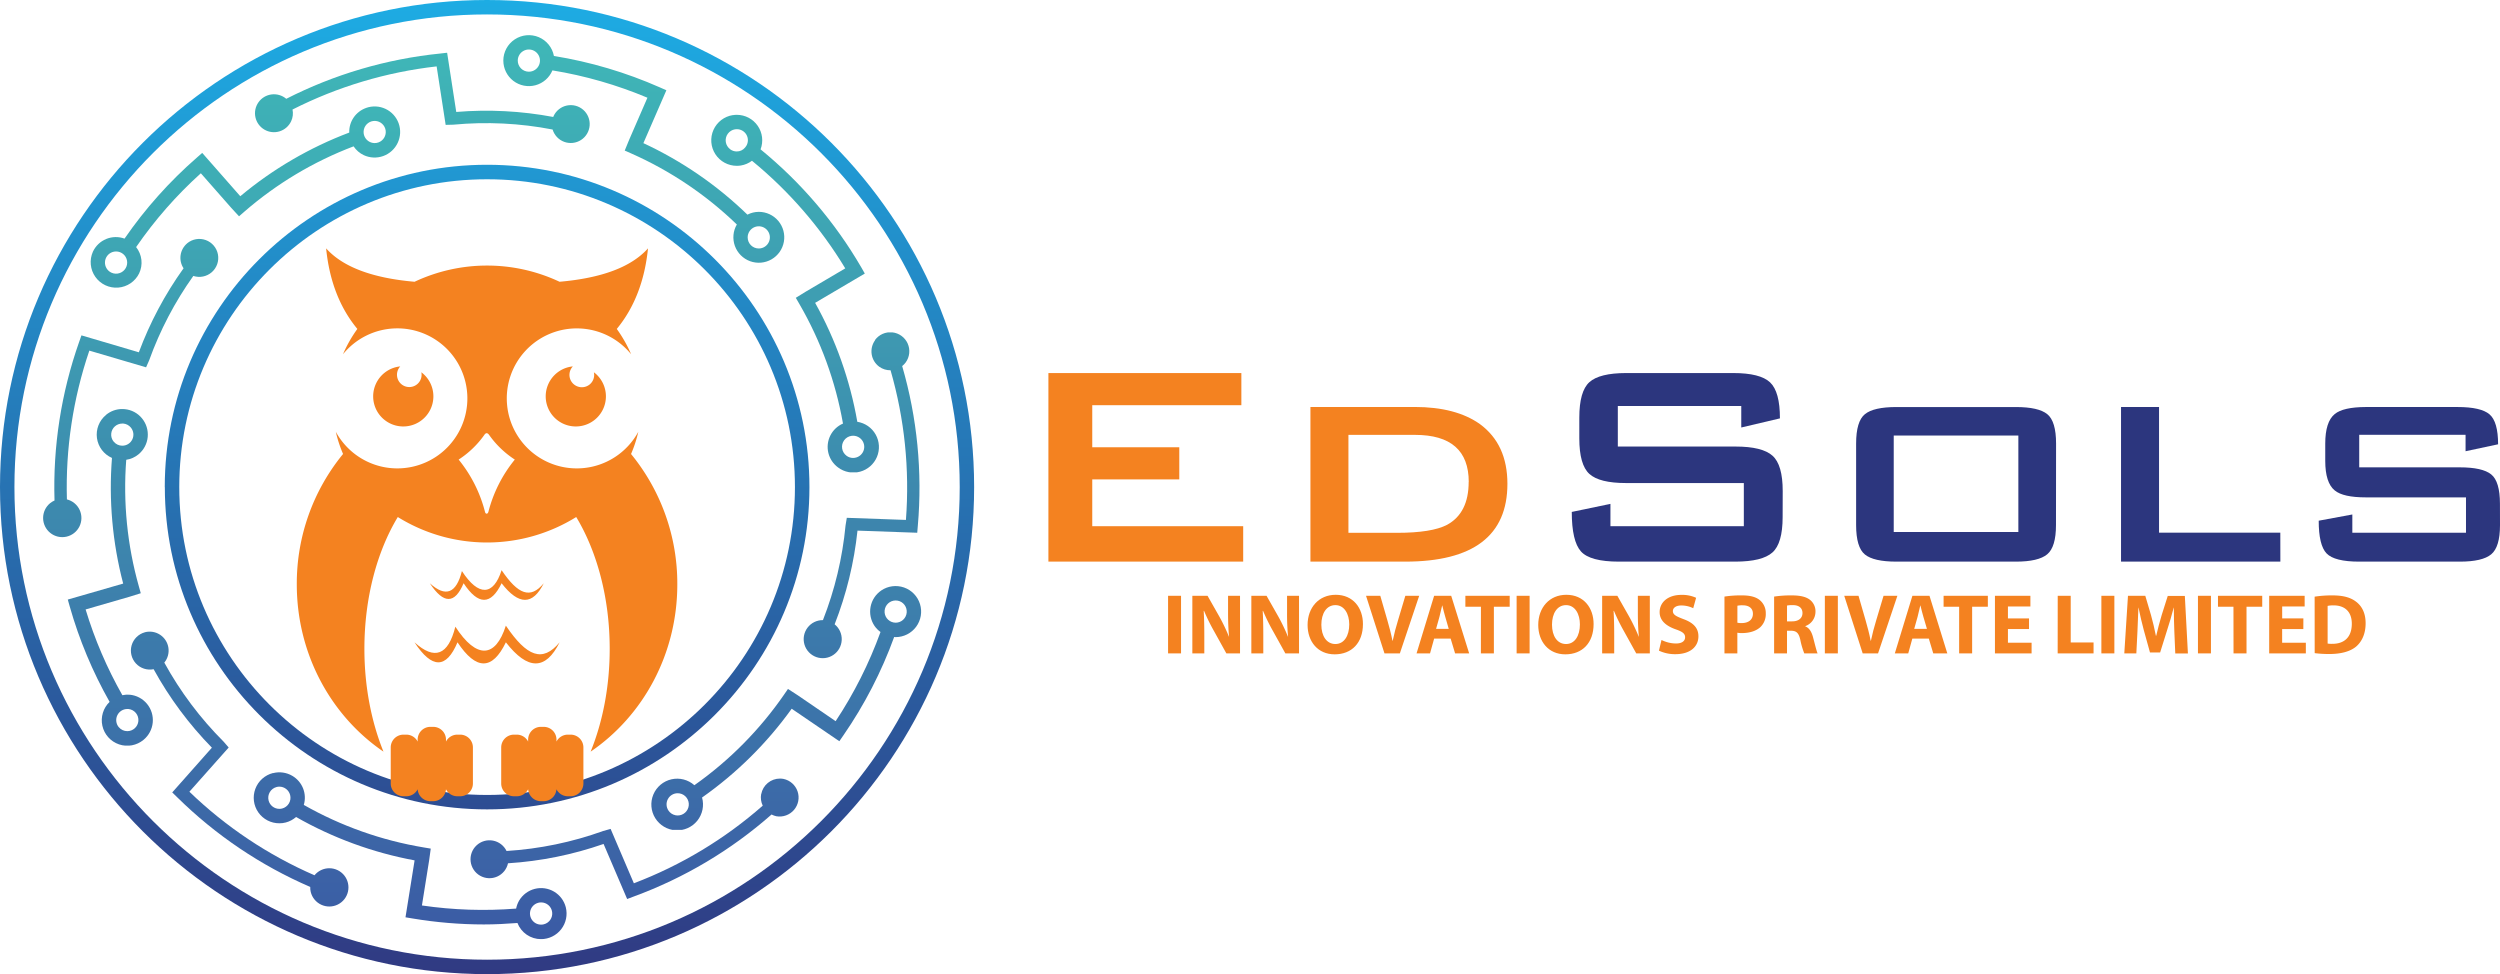 <svg xmlns="http://www.w3.org/2000/svg" xmlns:xlink="http://www.w3.org/1999/xlink" viewBox="0 0 1422.47 554.27"><defs><style>.cls-1{fill:none;}.cls-2,.cls-28{fill:#f48220;}.cls-3{fill:#2c367e;}.cls-4{clip-path:url(#clip-path);}.cls-5{fill:url(#linear-gradient);}.cls-6{clip-path:url(#clip-path-2);}.cls-7{fill:url(#linear-gradient-2);}.cls-8{clip-path:url(#clip-path-3);}.cls-9{fill:url(#linear-gradient-3);}.cls-10{clip-path:url(#clip-path-4);}.cls-11{fill:url(#linear-gradient-4);}.cls-12{clip-path:url(#clip-path-5);}.cls-13{fill:url(#linear-gradient-5);}.cls-14{clip-path:url(#clip-path-6);}.cls-15{fill:url(#linear-gradient-6);}.cls-16{clip-path:url(#clip-path-7);}.cls-17{fill:url(#linear-gradient-7);}.cls-18{clip-path:url(#clip-path-8);}.cls-19{fill:url(#linear-gradient-8);}.cls-20{clip-path:url(#clip-path-9);}.cls-21{fill:url(#linear-gradient-9);}.cls-22{clip-path:url(#clip-path-10);}.cls-23{fill:url(#linear-gradient-10);}.cls-24{clip-path:url(#clip-path-11);}.cls-25{fill:url(#linear-gradient-11);}.cls-26{fill:url(#linear-gradient-12);}.cls-27{fill:url(#linear-gradient-13);}.cls-28{fill-rule:evenodd;}</style><clipPath id="clip-path"><path class="cls-1" d="M425.41,135.07a6.32,6.32,0,1,1,6.32,6.32,6.33,6.33,0,0,1-6.32-6.32M294.6,34.48a6.32,6.32,0,1,1,6.31,6.32,6.32,6.32,0,0,1-6.31-6.32m-8.21,0a14.52,14.52,0,0,0,27.93,5.57A238.93,238.93,0,0,1,368.38,55.6L358,79.49l-2.54,6.19,3.66,1.61a207.41,207.41,0,0,1,60.13,40.44,14.48,14.48,0,1,0,12.47-7.19,14.3,14.3,0,0,0-6.45,1.59,215,215,0,0,0-59.19-40.68l13.08-30.09-3.73-1.65a247.57,247.57,0,0,0-60.26-17.87,14.52,14.52,0,0,0-28.79,2.64"/></clipPath><linearGradient id="linear-gradient" x1="-2129.53" y1="1349.49" x2="-2129.01" y2="1349.49" gradientTransform="translate(1537173.72 2425101.67) rotate(90) scale(1138.81)" gradientUnits="userSpaceOnUse"><stop offset="0" stop-color="#3fbfb9"/><stop offset="1" stop-color="#3b54a3"/></linearGradient><clipPath id="clip-path-2"><path class="cls-1" d="M63.34,155.12h0a6.33,6.33,0,0,1,.55-11.67,6.38,6.38,0,0,1,2.14-.37,6.32,6.32,0,0,1,2.15,12.27,6.25,6.25,0,0,1-4.84-.23M210.49,80.81a6.31,6.31,0,1,1,4.84.23,6.25,6.25,0,0,1-4.84-.23m-2.22-19.38a14.36,14.36,0,0,0-9.55,14,215.37,215.37,0,0,0-62,36.22L115.06,87,112,89.68a247.39,247.39,0,0,0-41.14,46.09,14.39,14.39,0,0,0-18,7.45,14.53,14.53,0,0,0,26.29,12.37,14.21,14.21,0,0,0-1.7-15,239.05,239.05,0,0,1,36.83-42l17.2,19.56,4.52,4.93,3-2.62a207,207,0,0,1,62.19-37.19,14.24,14.24,0,0,0,5.77,5h0a14.53,14.53,0,0,0,19.33-7,14.51,14.51,0,0,0-18.06-19.84"/></clipPath><linearGradient id="linear-gradient-2" x1="-2129.53" y1="1349.31" x2="-2129.01" y2="1349.31" gradientTransform="translate(1539514.63 2429488) rotate(90) scale(1140.86)" xlink:href="#linear-gradient"/><clipPath id="clip-path-3"><path class="cls-1" d="M250.45,30.46a247.9,247.9,0,0,0-87.57,25.76A10.79,10.79,0,1,0,165.65,69a10.59,10.59,0,0,0,.79-6.68,241.41,241.41,0,0,1,82-24.54l5.13,33.27,4.37-.11a198.48,198.48,0,0,1,56.49,2.76A10.78,10.78,0,1,0,315,66c-.09.18-.13.37-.2.55A206.19,206.19,0,0,0,259.6,63.7L254.41,30Z"/></clipPath><linearGradient id="linear-gradient-3" x1="-2129.53" y1="1349.39" x2="-2129.01" y2="1349.39" gradientTransform="translate(1537862.63 2426572.71) rotate(90) scale(1139.5)" xlink:href="#linear-gradient"/><clipPath id="clip-path-4"><path class="cls-1" d="M67.57,413.75a6.32,6.32,0,0,1,4.86-10.34l.6,0a6.31,6.31,0,0,1,5.7,6.88,6.33,6.33,0,0,1-6.28,5.73,6.28,6.28,0,0,1-4.88-2.3M64.71,251.33a6.17,6.17,0,0,1-1.42-4.63A6.31,6.31,0,0,1,69.56,241a4.09,4.09,0,0,1,.61,0,6.22,6.22,0,0,1,4.27,2.26,6.3,6.3,0,0,1-4.86,10.34h0a6.29,6.29,0,0,1-4.86-2.28M60.32,236.1a14.48,14.48,0,0,0,3.39,24.46,215.17,215.17,0,0,0,6.38,71.49l-31.52,9.1,1.11,3.93a247.32,247.32,0,0,0,22.69,54.28A14.49,14.49,0,0,0,81.7,420.93h0a14.52,14.52,0,0,0-7.89-25.65,14.63,14.63,0,0,0-4.19.28,239.41,239.41,0,0,1-20.91-48.79l25-7.23,6.39-2-1.08-3.85a207,207,0,0,1-7.19-72.07,14.25,14.25,0,0,0,7-3.13h0A14.55,14.55,0,0,0,80.77,238a14.39,14.39,0,0,0-9.82-5.2,13.26,13.26,0,0,0-1.4-.07,14.43,14.43,0,0,0-9.23,3.33"/></clipPath><linearGradient id="linear-gradient-4" x1="-2129.53" y1="1349.24" x2="-2129.01" y2="1349.24" gradientTransform="translate(1536912.09 2425626.19) rotate(90) scale(1139.05)" xlink:href="#linear-gradient"/><clipPath id="clip-path-5"><path class="cls-1" d="M106.54,138.42a10.78,10.78,0,0,0-2.1,14.24A205,205,0,0,0,79,200.45l-32.66-9.63-1.32,3.75a248.21,248.21,0,0,0-14,90.21,11.05,11.05,0,0,0-2.47,1.49,10.9,10.9,0,1,0,9.52-2.12A241,241,0,0,1,50.83,199.5L83.12,209l1.76-4A198.69,198.69,0,0,1,110,157a10.8,10.8,0,1,0-3.5-18.57"/></clipPath><linearGradient id="linear-gradient-5" x1="-2129.53" y1="1349.25" x2="-2129.01" y2="1349.25" gradientTransform="translate(1537260.3 2426140.24) rotate(90) scale(1139.29)" xlink:href="#linear-gradient"/><clipPath id="clip-path-6"><path class="cls-1" d="M304.64,525.23a6.33,6.33,0,0,1,1.65-11.57,6.56,6.56,0,0,1,1.57-.2,6.32,6.32,0,0,1,1.58,12.45,6.19,6.19,0,0,1-1.59.2,6.33,6.33,0,0,1-3.21-.88M152.83,455.5a6.34,6.34,0,0,1,4.55-7.7,6.15,6.15,0,0,1,1.59-.21,6.36,6.36,0,0,1,6.11,4.75h0a6.28,6.28,0,0,1-.68,4.79,6.35,6.35,0,0,1-3.88,2.91,7,7,0,0,1-1.57.19,6.32,6.32,0,0,1-6.12-4.74m2.51-15.65A14.52,14.52,0,0,0,159,468.44a14.08,14.08,0,0,0,3.61-.46,14.35,14.35,0,0,0,5.85-3.12,215.47,215.47,0,0,0,67.44,24.68l-5.18,32.39,4,.67A247.54,247.54,0,0,0,275.28,526c6.38,0,12.77-.34,19.14-.83a14.39,14.39,0,0,0,13.42,9.19,14.57,14.57,0,0,0,14.09-18.14h0a14.52,14.52,0,0,0-26.57-3.77,14.7,14.7,0,0,0-1.69,4.53,239.67,239.67,0,0,1-53.6-1.78l4.11-25.72.91-6.63-3.93-.66a207,207,0,0,1-68.3-24.2,14.4,14.4,0,0,0-6.51-16.53,14.51,14.51,0,0,0-11-1.56"/></clipPath><linearGradient id="linear-gradient-6" x1="-2129.53" y1="1349.38" x2="-2129.01" y2="1349.38" gradientTransform="translate(1537997.78 2426806.5) rotate(90) scale(1139.61)" xlink:href="#linear-gradient"/><clipPath id="clip-path-7"><path class="cls-1" d="M82.41,359.77a10.8,10.8,0,0,0,5,21,204.9,204.9,0,0,0,33.15,44.65L98,450.88l2.85,2.78a247.86,247.86,0,0,0,75.67,51,10.56,10.56,0,0,0,.29,2.89,10.89,10.89,0,1,0,2.13-9.53,240.75,240.75,0,0,1-71.18-47.54l22.36-25.15-2.86-3.31a199.16,199.16,0,0,1-33.77-45,10.78,10.78,0,0,0-11-17.29"/></clipPath><linearGradient id="linear-gradient-7" x1="-2129.53" y1="1349.3" x2="-2129.01" y2="1349.3" gradientTransform="translate(1535963.31 2423895.65) rotate(90) scale(1138.24)" xlink:href="#linear-gradient"/><clipPath id="clip-path-8"><path class="cls-1" d="M384.36,463.87a6.23,6.23,0,0,1-4-2.65,6.32,6.32,0,0,1,5.21-9.88,6.09,6.09,0,0,1,1.2.11h0A6.33,6.33,0,0,1,385.55,464a6,6,0,0,1-1.19-.12m124.1-109.69a6.32,6.32,0,0,1,1.17-12.53,6.84,6.84,0,0,1,1.19.11h0a6.33,6.33,0,0,1-1.18,12.54,6.08,6.08,0,0,1-1.19-.12m-7-18.23a14.55,14.55,0,0,0-3.85,20.19A14.3,14.3,0,0,0,501,359.6a239.64,239.64,0,0,1-25.53,50.74L454,395.66,448.35,392l-2.26,3.28a207.21,207.21,0,0,1-51,51.5,14.7,14.7,0,1,0,4.37,7,215.13,215.13,0,0,0,51-50.52l27.11,18.48,2.32-3.35a247,247,0,0,0,28.88-55.95c.29,0,.57.08.85.08a14.53,14.53,0,1,0-8.2-26.55"/></clipPath><linearGradient id="linear-gradient-8" x1="-2129.53" y1="1349.56" x2="-2129.01" y2="1349.56" gradientTransform="translate(1536436.46 2423690.33) rotate(90) scale(1138.14)" xlink:href="#linear-gradient"/><clipPath id="clip-path-9"><path class="cls-1" d="M433.1,451.76a10.67,10.67,0,0,0,.89,6.65,240.82,240.82,0,0,1-73.33,44.17l-13.23-30.95-4.21,1.19a198.76,198.76,0,0,1-55,11.38,10.79,10.79,0,1,0,.83,7,204.42,204.42,0,0,0,54.38-11l13.41,31.33,3.72-1.41A247.72,247.72,0,0,0,439,463.44a11.06,11.06,0,0,0,2.73,1,10.82,10.82,0,0,0,4.07-21.25,11,11,0,0,0-2.05-.19,10.82,10.82,0,0,0-10.61,8.8"/></clipPath><linearGradient id="linear-gradient-9" x1="-2129.53" y1="1349.49" x2="-2129.01" y2="1349.49" gradientTransform="translate(1535263.22 2422105.55) rotate(90) scale(1137.4)" xlink:href="#linear-gradient"/><clipPath id="clip-path-10"><path class="cls-1" d="M481.7,259.34a6.31,6.31,0,0,1-1.4-8.82h0a6.28,6.28,0,0,1,4.13-2.52,6.74,6.74,0,0,1,1-.08,6.32,6.32,0,0,1,3.7,1.21,6.31,6.31,0,0,1-2.72,11.35,5.63,5.63,0,0,1-1,.09,6.27,6.27,0,0,1-3.71-1.22M415.5,84.94a6.31,6.31,0,0,1-1.39-8.83h0a6.27,6.27,0,0,1,4.12-2.53,6.73,6.73,0,0,1,1-.07,6.26,6.26,0,0,1,5.45,9.43l-.73,1a6,6,0,0,1-4.72,2.24,6.28,6.28,0,0,1-3.73-1.2M417,65.48a14.52,14.52,0,0,0,2.24,28.87,13.8,13.8,0,0,0,2.3-.18,14.3,14.3,0,0,0,6.32-2.7,238.69,238.69,0,0,1,53.08,61.23l-22.44,13.23-5.7,3.52,2,3.45A207.24,207.24,0,0,1,479.65,241a14.48,14.48,0,0,0-2.77,25,14.53,14.53,0,1,0,10.92-26,214.72,214.72,0,0,0-24-67.69l28.26-16.66-2-3.52a246.83,246.83,0,0,0-57.31-67.15,14.49,14.49,0,0,0-13.49-19.65,15.1,15.1,0,0,0-2.31.19"/></clipPath><linearGradient id="linear-gradient-10" x1="-2129.53" y1="1349.56" x2="-2129.01" y2="1349.56" gradientTransform="translate(1536966.72 2424513.2) rotate(90) scale(1138.53)" xlink:href="#linear-gradient"/><clipPath id="clip-path-11"><path class="cls-1" d="M497.92,193.58a10.79,10.79,0,0,0,2.39,15.1,10.65,10.65,0,0,0,6.41,2,241.11,241.11,0,0,1,8.74,85.15l-33.64-1.2-.71,4.31a199,199,0,0,1-12.87,53.9,10.83,10.83,0,1,0,6.66,2.39,205.41,205.41,0,0,0,13-53.31l34,1.21.33-4a248,248,0,0,0-8.9-90.84,10.54,10.54,0,0,0,2-2.07,10.81,10.81,0,1,0-17.5-12.71"/></clipPath><linearGradient id="linear-gradient-11" x1="-2129.53" y1="1349.59" x2="-2129.01" y2="1349.59" gradientTransform="translate(1537103.57 2424612.71) rotate(90) scale(1138.58)" xlink:href="#linear-gradient"/><linearGradient id="linear-gradient-12" x1="277.14" y1="-12.39" x2="277.14" y2="576.29" gradientUnits="userSpaceOnUse"><stop offset="0" stop-color="#1daee5"/><stop offset="1" stop-color="#31357e"/></linearGradient><linearGradient id="linear-gradient-13" x1="277.14" y1="-10.65" x2="277.14" y2="578.12" xlink:href="#linear-gradient-12"/></defs><title>Asset 2</title><g id="Layer_2" data-name="Layer 2"><g id="Layer_1-2" data-name="Layer 1"><path class="cls-2" d="M707.36,319.56H596.53V212.26H706.32v18.3H621.48v23.91H671v18.3H621.48v26.62h85.88Z"/><path class="cls-2" d="M857.7,275.27q0,44.28-58.23,44.29H745.62v-88h59.26q23.49,0,37.22,9.77Q857.7,252.82,857.7,275.27Zm-22-1q0-26.82-30.57-26.83H767.24v55.73H794.9q19.76,0,28.49-4.57Q835.65,291.9,835.66,274.23Z"/><path class="cls-3" d="M1014.3,294.19q0,15-5.82,20.17t-21,5.2H921.14q-16.42,0-21.62-5.83t-5.2-22.45l22-4.58v12.69h75.9V274.85h-67q-15.18,0-20.89-5.2t-5.72-20.17V237.63q0-15,5.72-20.17t20.89-5.2h60.93q15.38,0,21,5.3t5.61,20.49l-22,5.19V231H920.52v23.08h67q15.16,0,21,5.2t5.82,20.17Z"/><path class="cls-3" d="M1169.83,298.76q0,12.48-5,16.64T1147,319.56h-68q-12.9,0-17.89-4.06t-5-16.74V252.39q0-12.67,5-16.73T1079,231.6h68q12.88,0,17.88,4.06t5,16.73Zm-21.41,3.95V247.82h-70.91v54.89Z"/><path class="cls-3" d="M1297.5,319.56h-90.66v-88h21.63v71.53h69Z"/><path class="cls-3" d="M1422.47,298.76q0,12.48-5,16.64t-17.88,4.16h-57.19q-14.13,0-18.61-4.68t-4.47-18.61l19.13-3.54v10.4h64.67V283h-57q-12.9,0-17.68-3.95-5.4-4.36-5.4-16.84v-9.78q0-12.46,5.4-16.84,4.79-3.95,17.68-4h52.19q13.31,0,18.19,4.16t4.89,17.05l-18.51,3.95V247.4h-60.51v18.51h57.19q12.89,0,17.88,4t5,16.74Z"/><path class="cls-2" d="M672,339v32.77h-7.38V339Z"/><path class="cls-2" d="M678.43,371.78V339h8.65l6.81,12a104.14,104.14,0,0,1,5.35,11.23h.09c-.43-4.33-.58-8.75-.58-13.71V339h6.81v32.77h-7.78l-7-12.64a109,109,0,0,1-5.69-11.57h-.2c.25,4.37.35,9,.35,14.34v9.87Z"/><path class="cls-2" d="M712,371.78V339h8.65l6.81,12a104.14,104.14,0,0,1,5.35,11.23h.09a134.56,134.56,0,0,1-.58-13.71V339h6.81v32.77h-7.78l-7-12.64a109,109,0,0,1-5.69-11.57h-.2c.25,4.37.34,9,.34,14.34v9.87Z"/><path class="cls-2" d="M775.5,355.05c0,10.8-6.46,17.26-16.09,17.26S744,365,744,355.59c0-9.82,6.32-17.16,16-17.16C770,338.43,775.5,346,775.5,355.05Zm-23.67.39c0,6.47,3,11,8,11s7.88-4.77,7.88-11.13c0-5.94-2.78-11-7.88-11S751.83,349.07,751.83,355.44Z"/><path class="cls-2" d="M787.75,371.78,777.25,339h8.12l4,13.85c1.12,3.94,2.14,7.64,2.92,11.72h.15c.82-3.94,1.84-7.83,3-11.57l4.18-14h7.88l-11,32.77Z"/><path class="cls-2" d="M816,363.37l-2.33,8.41H806L816,339h9.72l10.21,32.77h-8l-2.53-8.41Zm8.31-5.55-2-6.95c-.58-1.94-1.17-4.37-1.65-6.32h-.1c-.49,1.95-1,4.43-1.51,6.32l-1.94,6.95Z"/><path class="cls-2" d="M842.63,345.23h-8.85V339H859v6.22H850v26.55h-7.39Z"/><path class="cls-2" d="M870.33,339v32.77h-7.39V339Z"/><path class="cls-2" d="M906.74,355.05c0,10.8-6.46,17.26-16.09,17.26s-15.41-7.34-15.41-16.72c0-9.82,6.32-17.16,16-17.16C901.25,338.43,906.74,346,906.74,355.05Zm-23.67.39c0,6.47,3,11,8,11s7.88-4.77,7.88-11.13c0-5.94-2.78-11-7.88-11S883.07,349.07,883.07,355.44Z"/><path class="cls-2" d="M911.6,371.78V339h8.65l6.81,12a104.14,104.14,0,0,1,5.35,11.23h.09c-.43-4.33-.58-8.75-.58-13.71V339h6.81v32.77H931l-7-12.64a109,109,0,0,1-5.69-11.57h-.2c.25,4.37.35,9,.35,14.34v9.87Z"/><path class="cls-2" d="M945.38,364.14a18.78,18.78,0,0,0,8.22,2c3.4,0,5.2-1.4,5.2-3.54s-1.56-3.21-5.49-4.57c-5.45-1.95-9-5-9-9.73,0-5.59,4.72-9.82,12.4-9.82a19,19,0,0,1,8.36,1.66l-1.65,5.93a15.25,15.25,0,0,0-6.81-1.56c-3.21,0-4.76,1.51-4.76,3.16,0,2.09,1.8,3,6.07,4.62,5.79,2.14,8.46,5.15,8.46,9.77,0,5.5-4.18,10.16-13.17,10.16a21.43,21.43,0,0,1-9.29-2Z"/><path class="cls-2" d="M981.2,339.45a60.68,60.68,0,0,1,10-.68c4.57,0,7.83.87,10,2.62a9.44,9.44,0,0,1,3.5,7.59,10.2,10.2,0,0,1-3,7.77c-2.53,2.34-6.27,3.46-10.65,3.46a12.3,12.3,0,0,1-2.52-.2v11.77H981.2Zm7.35,14.87a10.69,10.69,0,0,0,2.47.2c3.94,0,6.37-2,6.37-5.3,0-3-2.09-4.81-5.83-4.81a13,13,0,0,0-3,.24Z"/><path class="cls-2" d="M1009.45,339.45a64.4,64.4,0,0,1,9.86-.68c4.87,0,8.27.73,10.6,2.57a8.31,8.31,0,0,1,3.07,6.91,8.68,8.68,0,0,1-5.79,8v.14c2.28.93,3.55,3.07,4.38,6.08,1,3.74,2,8,2.62,9.29h-7.58a43.32,43.32,0,0,1-2.24-7.64c-.92-4.13-2.33-5.2-5.4-5.25h-2.18v12.89h-7.34Zm7.34,14.1h2.91c3.7,0,5.89-1.85,5.89-4.72s-2-4.52-5.45-4.52a15.09,15.09,0,0,0-3.35.24Z"/><path class="cls-2" d="M1045.71,339v32.77h-7.39V339Z"/><path class="cls-2" d="M1059.85,371.78,1049.35,339h8.12l4,13.85c1.12,3.94,2.14,7.64,2.91,11.72h.15c.83-3.94,1.85-7.83,3-11.57l4.19-14h7.87l-11,32.77Z"/><path class="cls-2" d="M1088.09,363.37l-2.33,8.41h-7.63l10-32.77h9.73L1108,371.78h-8l-2.52-8.41Zm8.32-5.55-2.05-6.95c-.58-1.94-1.16-4.37-1.65-6.32h-.1c-.48,1.95-1,4.43-1.5,6.32l-1.95,6.95Z"/><path class="cls-2" d="M1114.73,345.23h-8.85V339h25.18v6.22h-8.94v26.55h-7.39Z"/><path class="cls-2" d="M1154.49,357.92h-12v7.78h13.46v6.08h-20.85V339h20.17v6.08h-12.78v6.8h12Z"/><path class="cls-2" d="M1170.82,339h7.39v26.54h13v6.23h-20.42Z"/><path class="cls-2" d="M1203.05,339v32.77h-7.39V339Z"/><path class="cls-2" d="M1237.17,359.23c-.14-3.93-.29-8.7-.29-13.46h-.09c-1.07,4.18-2.43,8.84-3.7,12.69l-4,12.78h-5.78l-3.5-12.64c-1.07-3.89-2.14-8.55-3-12.83h-.09c-.15,4.42-.34,9.48-.54,13.56l-.63,12.45h-6.85l2.09-32.77h9.86L1223.9,350c1.07,3.79,2,7.87,2.77,11.71h.2c.87-3.79,2-8.11,3.11-11.76l3.45-10.89h9.72l1.75,32.77h-7.19Z"/><path class="cls-2" d="M1258,339v32.77h-7.39V339Z"/><path class="cls-2" d="M1270.81,345.23H1262V339h25.18v6.22h-8.94v26.55h-7.39Z"/><path class="cls-2" d="M1310.57,357.92h-12.06v7.78H1312v6.08h-20.86V339h20.18v6.08h-12.79v6.8h12.06Z"/><path class="cls-2" d="M1317,339.5a65,65,0,0,1,10-.73c6.27,0,10.35,1.16,13.46,3.5,3.41,2.52,5.55,6.56,5.55,12.34,0,6.28-2.29,10.6-5.4,13.28-3.45,2.87-8.75,4.23-15.17,4.23a64,64,0,0,1-8.41-.49Zm7.39,26.68a13.52,13.52,0,0,0,2.58.15c6.76.05,11.18-3.65,11.18-11.47,0-6.81-4-10.41-10.4-10.41a15.35,15.35,0,0,0-3.36.3Z"/><g class="cls-4"><rect class="cls-5" x="286.39" y="19.96" width="159.87" height="129.64"/></g><g class="cls-6"><rect class="cls-7" x="49.48" y="60.56" width="178.69" height="103.38"/></g><g class="cls-8"><rect class="cls-9" x="143.54" y="30.03" width="193.56" height="52.92"/></g><g class="cls-10"><rect class="cls-11" x="38.57" y="232.77" width="48.69" height="191.48"/></g><g class="cls-12"><rect class="cls-13" x="23.35" y="135.93" width="102.22" height="170.81"/></g><g class="cls-14"><rect class="cls-15" x="142.9" y="439.39" width="181.02" height="94.92"/></g><g class="cls-16"><rect class="cls-17" x="73.14" y="359.42" width="126.06" height="157.44"/></g><g class="cls-18"><rect class="cls-19" x="370.55" y="333.44" width="154.86" height="138.75"/></g><g class="cls-20"><rect class="cls-21" x="266.76" y="442.96" width="188.7" height="68.61"/></g><g class="cls-22"><rect class="cls-23" x="404.26" y="65.29" width="96.11" height="203.46"/></g><g class="cls-24"><rect class="cls-25" x="455.89" y="189.12" width="69.07" height="186.8"/></g><path class="cls-26" d="M102,277.14C102,180.54,180.54,102,277.13,102s175.18,78.58,175.18,175.18S373.73,452.32,277.13,452.32,102,373.74,102,277.14m-8.21,0c0,101.12,82.27,183.39,183.38,183.39s183.39-82.27,183.39-183.39S378.25,93.75,277.13,93.75,93.75,176,93.75,277.14"/><path class="cls-27" d="M8.21,277.14C8.21,128.85,128.85,8.21,277.13,8.21S546.07,128.85,546.07,277.14,425.42,546.06,277.13,546.06,8.21,425.42,8.21,277.14m-8.21,0C0,430,124.32,554.27,277.13,554.27S554.27,430,554.27,277.14,430,0,277.13,0,0,124.32,0,277.14"/><path class="cls-28" d="M277.85,291.4a77.52,77.52,0,0,1,15.07-29.9,53.61,53.61,0,0,1-14.59-14c-.93-1.33-1.89-1.37-2.78,0a53.61,53.61,0,0,1-14.59,14A77.52,77.52,0,0,1,276,291.4c.35,1.18,1.44,1.18,1.82,0m81.22-33.1a116.3,116.3,0,0,1,26.34,74.19c0,39.88-19.63,74.95-49.32,95.19,6.87-16.91,10.85-37,10.85-58.5,0-29-7.24-55.41-19.05-75a96.15,96.15,0,0,1-101.52,0c-11.8,19.56-19,45.94-19,75,0,21.52,4,41.59,10.85,58.5-29.69-20.24-49.32-55.31-49.32-95.19A116.3,116.3,0,0,1,195.2,258.3a72.08,72.08,0,0,1-4.12-12.61,39.84,39.84,0,1,0,4.07-44.12,75.74,75.74,0,0,1,8.18-14.41q-15-18.14-17.77-45.84,14.19,15.84,50.33,19a96.86,96.86,0,0,1,82.49,0q36.14-3.15,50.33-19-2.82,27.7-17.77,45.84a76.32,76.32,0,0,1,8.17,14.42,39.83,39.83,0,1,0,4.08,44.11,72.35,72.35,0,0,1-4.12,12.61"/><path class="cls-28" d="M285.4,324.42c9.35,13.83,16.39,16.64,24,7.44q-9.37,18.9-24,0-9.11,18.87-21.62,0-7.51,17.89-19.22,0,13.45,12.22,18.26-6.94c9.46,14.59,17.95,14.1,22.58-.5"/><path class="cls-28" d="M260.21,418h1.62a7.28,7.28,0,0,1,7.25,7.26v20.56a7.27,7.27,0,0,1-7.25,7.25h-1.62a7.27,7.27,0,0,1-6.46-4,7.29,7.29,0,0,1-7.24,6.8H244.9a7.29,7.29,0,0,1-7.25-6.8,7.27,7.27,0,0,1-6.46,4h-1.61a7.28,7.28,0,0,1-7.26-7.25V425.26a7.29,7.29,0,0,1,7.26-7.26h1.61a7.29,7.29,0,0,1,6.45,3.94v-1.12a7.27,7.27,0,0,1,7.26-7.25h1.61a7.27,7.27,0,0,1,7.25,7.25v1.12a7.3,7.3,0,0,1,6.45-3.94"/><path class="cls-28" d="M323.08,418h1.61a7.29,7.29,0,0,1,7.26,7.26v20.56a7.28,7.28,0,0,1-7.26,7.25h-1.61a7.3,7.3,0,0,1-6.47-4,7.28,7.28,0,0,1-7.24,6.8h-1.61a7.28,7.28,0,0,1-7.24-6.8,7.3,7.3,0,0,1-6.47,4h-1.61a7.28,7.28,0,0,1-7.26-7.25V425.26a7.29,7.29,0,0,1,7.26-7.26h1.61a7.29,7.29,0,0,1,6.45,3.94v-1.12a7.28,7.28,0,0,1,7.26-7.25h1.61a7.28,7.28,0,0,1,7.26,7.25v1.12a7.29,7.29,0,0,1,6.45-3.94"/><path class="cls-28" d="M287.84,356c11.9,17.6,20.87,21.18,30.58,9.47q-11.94,24-30.58,0-11.59,24-27.53,0-9.57,22.77-24.46,0Q253,381,259.09,356.58c12.05,18.58,22.85,17.95,28.75-.63"/><path class="cls-28" d="M227.74,208.48a17.13,17.13,0,1,0,12,3.34,7,7,0,1,1-12-3.34"/><path class="cls-28" d="M325.91,208.48a17.13,17.13,0,1,0,12,3.34,7,7,0,0,1-9.66,7.92,7,7,0,0,1-3.65-9.24,7.23,7.23,0,0,1,1.33-2"/></g></g></svg>